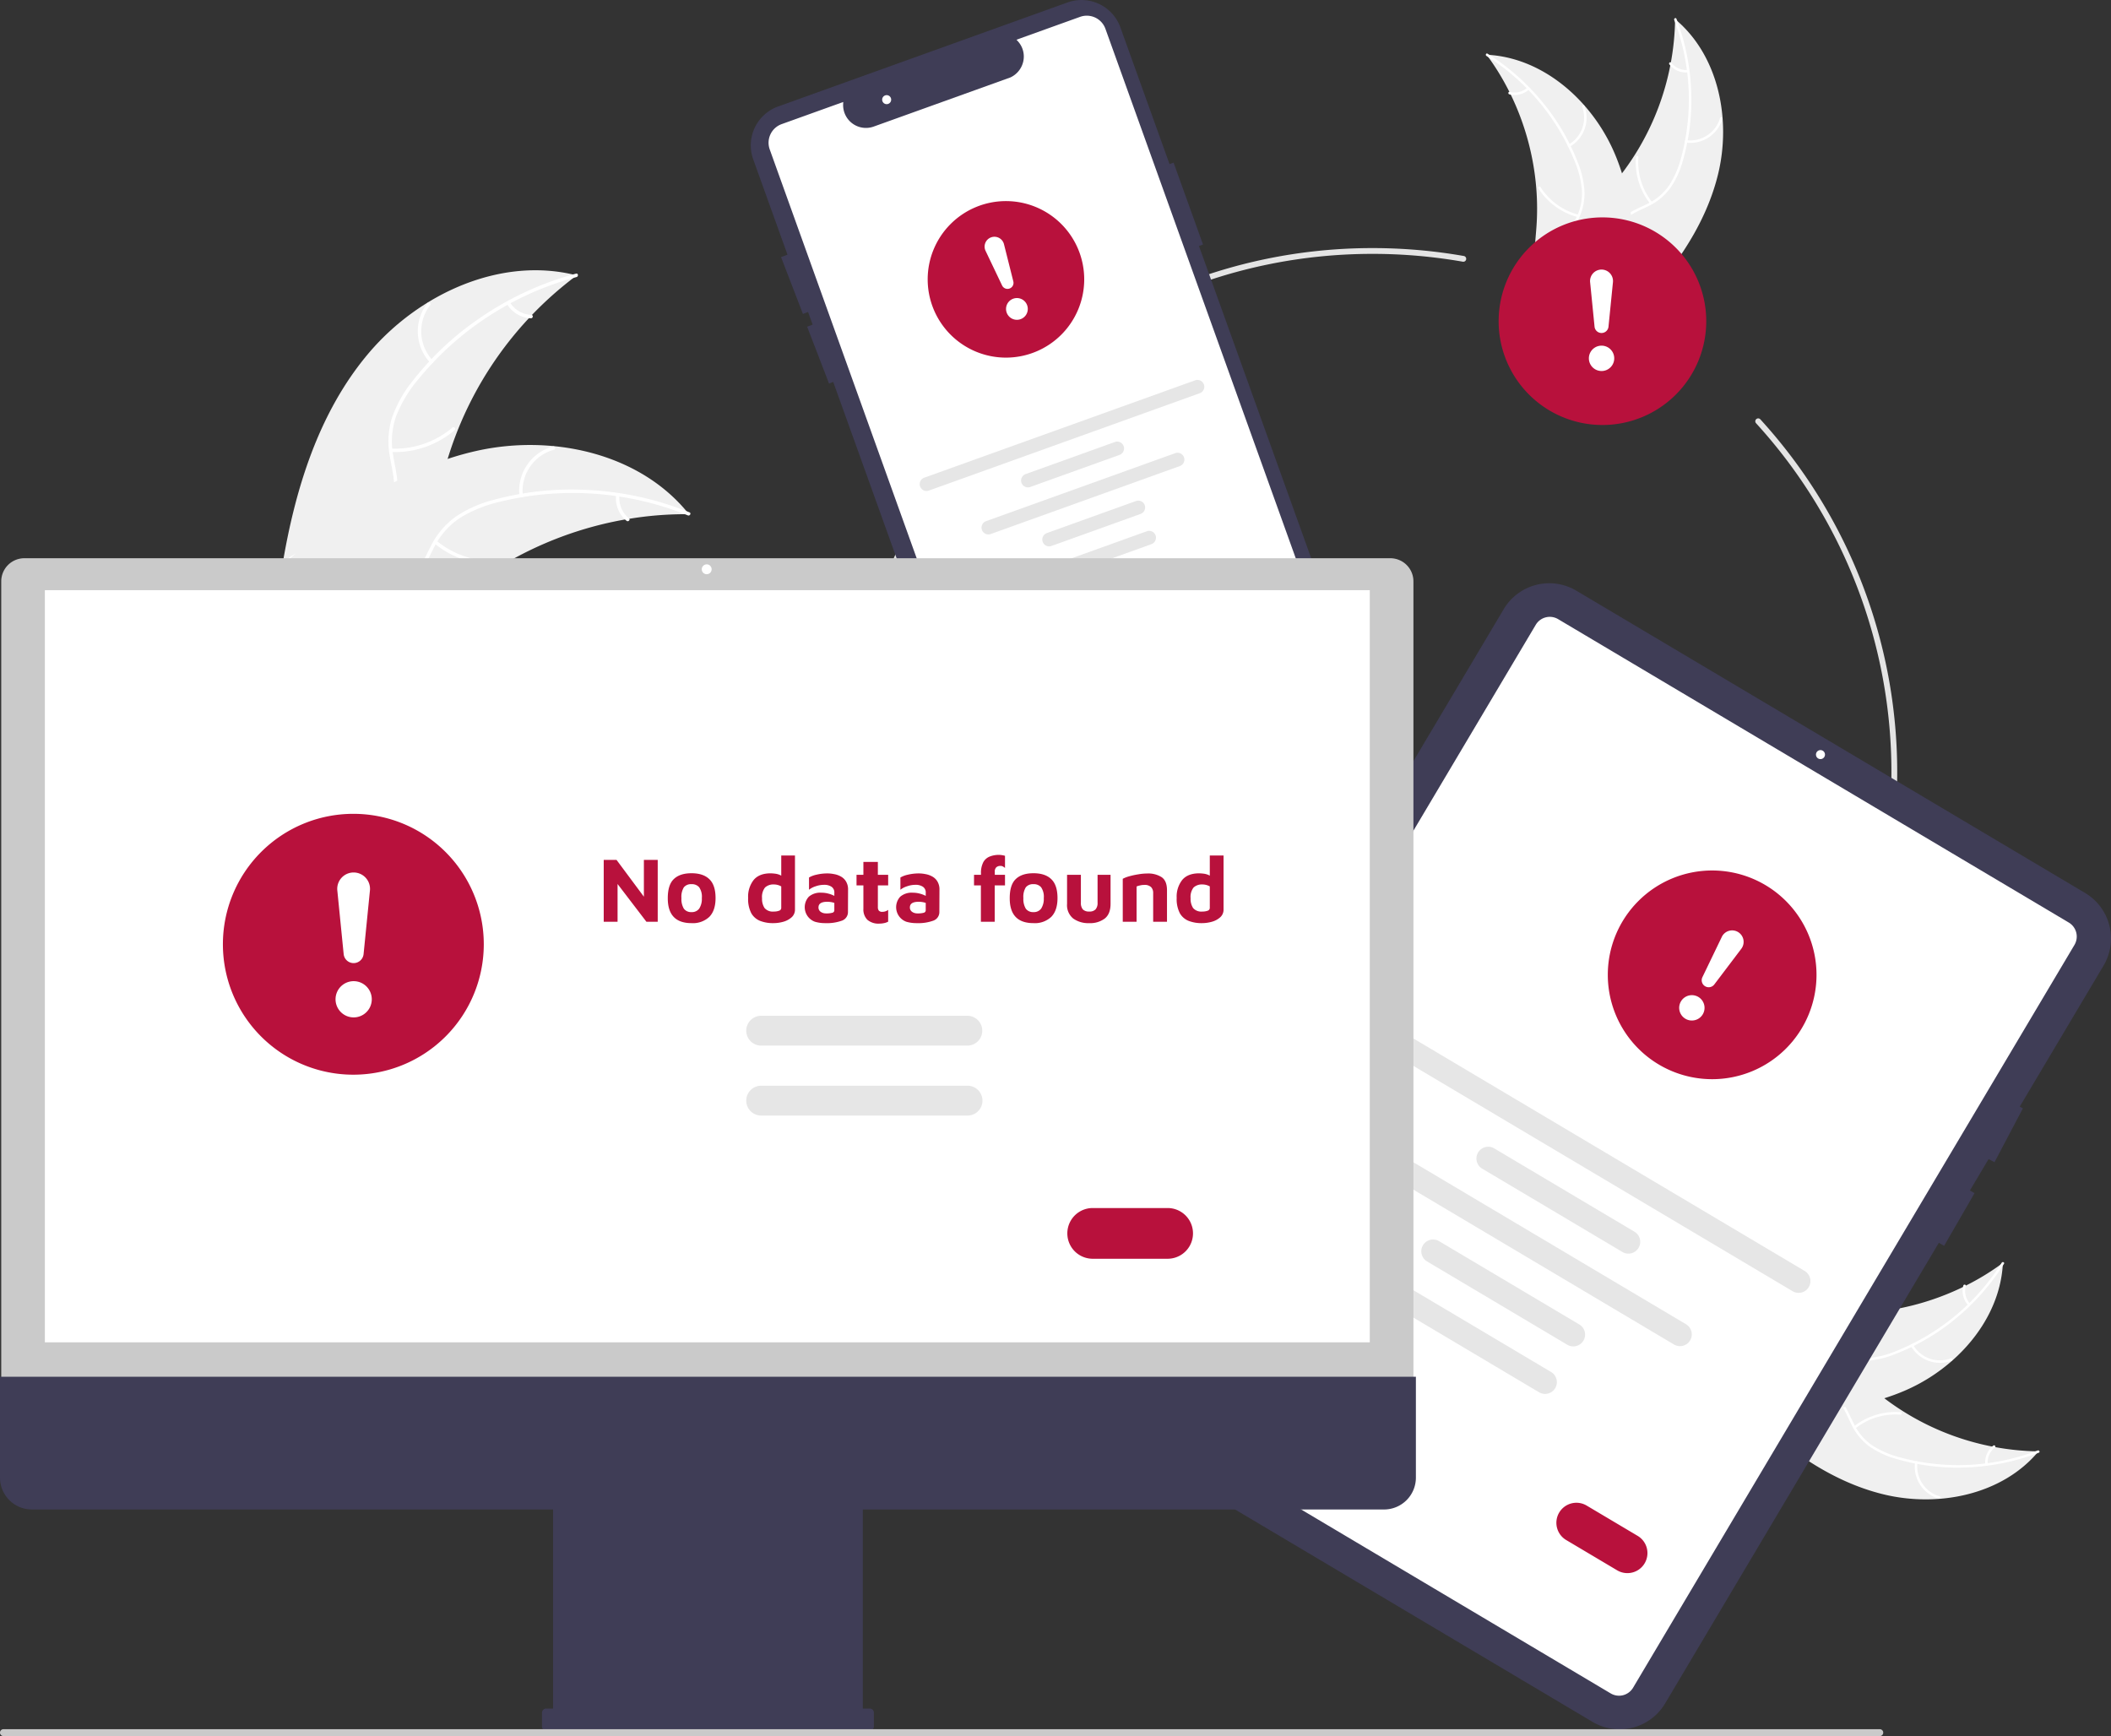 <svg xmlns="http://www.w3.org/2000/svg" xmlns:xlink="http://www.w3.org/1999/xlink" width="728.252" height="598.943" viewBox="0 0 728.252 598.943">
  <rect x="0" y="0" width="728.252" height="598.943" fill="#333333" stroke="none"/>
  <defs>
    <clipPath id="clip-path">
      <rect id="Rectangle_5" data-name="Rectangle 5" width="728.252" height="598.943" fill="#fff"/>
    </clipPath>
    <clipPath id="clip-path-2">
      <rect id="Rectangle_1" data-name="Rectangle 1" width="50" height="50" transform="translate(97 301)" fill="#fff"/>
    </clipPath>
    <clipPath id="clip-path-3">
      <rect id="Rectangle_2" data-name="Rectangle 2" width="35" height="35" transform="translate(535 93)" fill="#fff"/>
    </clipPath>
    <clipPath id="clip-path-4">
      <rect id="Rectangle_3" data-name="Rectangle 3" width="35" height="35" transform="translate(584.692 312.442) rotate(31.416)" fill="#fff"/>
    </clipPath>
    <clipPath id="clip-path-5">
      <rect id="Rectangle_4" data-name="Rectangle 4" width="30" height="30" transform="translate(327.804 86.971) rotate(-19.809)" fill="#fff"/>
    </clipPath>
  </defs>
  <g id="no-data-found" clip-path="url(#clip-path)">
    <path id="Path_1" data-name="Path 1" d="M592.675,60.2c4.653-18.979.229-41.112-14.8-53.6a90.034,90.034,0,0,1-22.02,57.757c-5.393,6.171-12.035,12.472-12.3,20.663-.163,5.1,2.325,9.992,5.754,13.767s7.753,6.6,12.027,9.382l.628,1.107C575.721,95.4,588.022,79.175,592.675,60.2Z" fill="#f0f0f0"/>
    <path id="Path_2" data-name="Path 2" d="M577.569,6.878a76.952,76.952,0,0,1,2.45,47.282,33.1,33.1,0,0,1-4.048,9.561,19,19,0,0,1-7.557,6.554c-2.824,1.428-5.879,2.563-8.307,4.653a11.636,11.636,0,0,0-3.915,8.675c-.118,4.087,1.241,7.972,2.7,11.725,1.621,4.167,3.371,8.469,3,13.032-.045.553.815.591.86.039.652-7.938-4.739-14.643-5.594-22.342-.4-3.593.283-7.327,2.939-9.947,2.323-2.29,5.472-3.463,8.344-4.884a20.285,20.285,0,0,0,7.628-6.133,30.638,30.638,0,0,0,4.4-9.371,74.653,74.653,0,0,0,2.985-23.142,78.291,78.291,0,0,0-5.12-26.1c-.2-.516-.959-.112-.763.4Z" fill="#fff"/>
    <path id="Path_3" data-name="Path 3" d="M581.659,49.208a11.546,11.546,0,0,0,12.52-8.171c.155-.532-.664-.8-.82-.266A10.69,10.69,0,0,1,581.7,48.348c-.549-.072-.585.788-.039.86Z" fill="#fff"/>
    <path id="Path_4" data-name="Path 4" d="M569.942,69.74a22.252,22.252,0,0,1-4.721-15.515c.044-.553-.817-.591-.86-.039a23.145,23.145,0,0,0,4.945,16.135C569.651,70.756,570.285,70.173,569.942,69.74Z" fill="#fff"/>
    <path id="Path_5" data-name="Path 5" d="M582.209,24.129a6.535,6.535,0,0,1-5.675-2.5c-.339-.439-.973.145-.636.581a7.325,7.325,0,0,0,6.272,2.779.446.446,0,0,0,.45-.411.433.433,0,0,0-.411-.45Z" fill="#fff"/>
    <path id="Path_6" data-name="Path 6" d="M512.861,18.887c.2.28.408.56.61.847a85.972,85.972,0,0,1,7.223,11.947c.166.32.329.647.486.971a90.722,90.722,0,0,1,8.8,32.223,88.094,88.094,0,0,1,.063,13.388c-.441,6.156-1.409,12.8.164,18.568a15.029,15.029,0,0,0,.583,1.778l29.769,11.347c.08-.008.159-.01.24-.018l1.167.508c.033-.229.062-.467.094-.7.02-.132.032-.267.052-.4.011-.089.021-.179.036-.258,0-.03.007-.06.008-.083.015-.08.021-.156.033-.229q.246-1.993.466-4v-.016a129.524,129.524,0,0,0,.007-30.63c-.04-.3-.077-.613-.131-.921a84.045,84.045,0,0,0-2.977-13.394,74.339,74.339,0,0,0-2.609-7.054,61.807,61.807,0,0,0-10.326-16.335c-8.528-9.707-20.066-16.579-32.789-17.485C513.508,18.924,513.189,18.9,512.861,18.887Z" fill="#f0f0f0"/>
    <path id="Path_7" data-name="Path 7" d="M512.784,19.291a76.952,76.952,0,0,1,30.424,36.277,33.15,33.15,0,0,1,2.524,10.071,19.006,19.006,0,0,1-2.088,9.783c-1.4,2.841-3.151,5.586-3.832,8.717a11.647,11.647,0,0,0,2.1,9.284c2.367,3.334,5.791,5.618,9.216,7.736,3.8,2.351,7.791,4.733,10.239,8.6.3.469,1.006-.019.71-.487-4.258-6.73-12.6-8.838-17.918-14.471-2.481-2.628-4.186-6.02-3.642-9.711.476-3.227,2.284-6.059,3.722-8.924a20.286,20.286,0,0,0,2.4-9.489,30.644,30.644,0,0,0-2.128-10.131,74.694,74.694,0,0,0-11.549-20.275,78.323,78.323,0,0,0-19.8-17.759c-.469-.294-.833.487-.368.779Z" fill="#fff"/>
    <path id="Path_8" data-name="Path 8" d="M541.535,50.626a11.546,11.546,0,0,0,5.076-14.062c-.2-.518-1.01-.238-.814.281a10.691,10.691,0,0,1-4.749,13.071C540.566,50.189,541.055,50.9,541.535,50.626Z" fill="#fff"/>
    <path id="Path_9" data-name="Path 9" d="M544.541,74.074a22.253,22.253,0,0,1-13.11-9.546c-.3-.468-1.008.02-.711.487a23.151,23.151,0,0,0,13.663,9.9c.538.139.693-.708.158-.847Z" fill="#fff"/>
    <path id="Path_10" data-name="Path 10" d="M526.876,30.271a6.536,6.536,0,0,1-6.037,1.421c-.535-.146-.69.7-.158.847a7.323,7.323,0,0,0,6.681-1.557.444.444,0,0,0,.175-.277.449.449,0,0,0-.063-.321.432.432,0,0,0-.6-.112Z" fill="#fff"/>
    <path id="Path_11" data-name="Path 11" d="M473.5,447.587c-99.8,0-181-81.2-181-181s81.2-181,181-181A182.79,182.79,0,0,1,505,88.318a1,1,0,0,1,.628.407,1.016,1.016,0,0,1,.158.357,1,1,0,0,1-.133.755.987.987,0,0,1-.27.282,1,1,0,0,1-.748.165,180.77,180.77,0,0,0-31.132-2.7c-98.7,0-179,80.3-179,179s80.3,179,179,179,179-80.3,179-179a178.548,178.548,0,0,0-46.7-120.569,1,1,0,1,1,1.478-1.348A180.544,180.544,0,0,1,654.5,266.587C654.5,366.39,573.3,447.587,473.5,447.587Z" fill="#e4e4e4"/>
    <path id="Path_12" data-name="Path 12" d="M468.843,238.5,413.62,84.867l1.4-.5-10.156-28.26-1.4.5L386.507,9.441A14.255,14.255,0,0,0,368.27.848L268.437,36.733a14.256,14.256,0,0,0-8.593,18.237l11.822,32.89-2.213.852,7.547,19.6,1.771-.682,1.567,4.359-1.885.726,7.547,19.6,1.444-.556L342.18,284.027a14.229,14.229,0,0,0,18.237,8.594l99.832-35.885a14.273,14.273,0,0,0,8.594-18.238Z" fill="#3f3d56"/>
    <path id="Path_13" data-name="Path 13" d="M355.167,287.557a6.843,6.843,0,0,1-6.424-4.524l-83.2-231.474a6.831,6.831,0,0,1,4.118-8.739L290.9,35.185l-.032.743A7.874,7.874,0,0,0,301.4,43.67l47.141-16.945a7.98,7.98,0,0,0,4.488-5.636,7.81,7.81,0,0,0-1.861-6.835l-.5-.553,21.941-7.887a6.84,6.84,0,0,1,8.739,4.118L460.73,230.778a18.147,18.147,0,0,1-10.93,23.188l-92.321,33.185a6.843,6.843,0,0,1-2.315.406Z" fill="#fff"/>
    <path id="Path_14" data-name="Path 14" d="M413.939,135.641l-93.5,33.61a2.362,2.362,0,0,1-1.6-4.445l93.5-33.609a2.362,2.362,0,0,1,1.6,4.444Z" fill="#e6e6e6"/>
    <path id="Path_15" data-name="Path 15" d="M386.172,156.952l-30.755,11.055a2.362,2.362,0,1,1-1.6-4.445l30.755-11.056a2.363,2.363,0,1,1,1.6,4.446Z" fill="#e6e6e6"/>
    <path id="Path_16" data-name="Path 16" d="M393.487,177.3l-30.755,11.055a2.362,2.362,0,1,1-1.6-4.445l30.755-11.056a2.362,2.362,0,0,1,1.6,4.445Z" fill="#e6e6e6"/>
    <path id="Path_17" data-name="Path 17" d="M397.234,187.726l-30.756,11.055a2.362,2.362,0,1,1-1.6-4.445l30.755-11.055a2.362,2.362,0,1,1,1.6,4.445Z" fill="#e6e6e6"/>
    <path id="Path_18" data-name="Path 18" d="M407.027,160.784,341.774,184.24a2.362,2.362,0,1,1-1.6-4.445l65.253-23.456a2.362,2.362,0,0,1,1.6,4.445Z" fill="#e6e6e6"/>
    <path id="Path_19" data-name="Path 19" d="M393.883,213.029l-11.167,4.014A4.016,4.016,0,1,1,380,209.485l11.167-4.014a4.016,4.016,0,1,1,2.717,7.558Z" fill="#6661e7"/>
    <path id="Path_20" data-name="Path 20" d="M305.883,35.933a1.553,1.553,0,1,0-1.553-1.553A1.553,1.553,0,0,0,305.883,35.933Z" fill="#fff"/>
    <path id="Path_21" data-name="Path 21" d="M127.283,121.724c17.406-20.489,45.647-33.4,71.684-26.706a123.864,123.864,0,0,0-46.635,71.113c-2.531,10.987-4.2,23.471-13.122,30.366-5.55,4.291-13.014,5.464-19.986,4.685s-13.608-3.323-20.155-5.844l-1.741.193C101.707,169.006,109.878,142.212,127.283,121.724Z" fill="#f0f0f0"/>
    <path id="Path_22" data-name="Path 22" d="M198.9,95.578a105.865,105.865,0,0,0-54.686,35.389,45.557,45.557,0,0,0-7.4,12.221A26.158,26.158,0,0,0,135.6,156.9c.685,4.3,1.884,8.62,1.511,13.013a16.013,16.013,0,0,1-6.514,11.358c-4.462,3.426-9.888,5.044-15.249,6.442-5.952,1.552-12.16,3.07-16.944,7.166-.58.5-1.316-.432-.737-.927,8.324-7.127,20.145-6.522,29.417-11.777,4.327-2.451,7.941-6.222,8.719-11.295.681-4.436-.551-8.891-1.282-13.24a27.912,27.912,0,0,1,.687-13.448,42.156,42.156,0,0,1,6.9-12.46A102.708,102.708,0,0,1,165.5,109.742,107.744,107.744,0,0,1,198.733,94.4c.734-.2.9.978.168,1.173Z" fill="#fff"/>
    <path id="Path_23" data-name="Path 23" d="M148.415,125.145a15.883,15.883,0,0,1-.985-20.544c.467-.6,1.425.1.957.7a14.708,14.708,0,0,0,.955,19.108c.524.555-.407,1.289-.927.737Z" fill="#fff"/>
    <path id="Path_24" data-name="Path 24" d="M134.972,154.761a30.613,30.613,0,0,0,21.1-7.246c.581-.494,1.318.435.737.928a31.843,31.843,0,0,1-21.974,7.5c-.763-.034-.624-1.211.135-1.177Z" fill="#fff"/>
    <path id="Path_25" data-name="Path 25" d="M175.929,104.313a8.99,8.99,0,0,0,7.361,4.312c.764.024.624,1.2-.134,1.177A10.073,10.073,0,0,1,175,105.05a.612.612,0,0,1,.095-.832.6.6,0,0,1,.833.1Z" fill="#fff"/>
    <path id="Path_26" data-name="Path 26" d="M237.683,177.4h-1.437a118.4,118.4,0,0,0-19.143,1.581c-.49.073-.986.154-1.473.241a124.832,124.832,0,0,0-43.022,16.163,121.349,121.349,0,0,0-14.975,10.724c-6.507,5.454-13.129,11.886-20.832,14.787a21,21,0,0,1-2.452.784L97.7,197.639c-.056-.1-.118-.184-.174-.281l-1.507-.893c.229-.221.471-.445.7-.665.132-.129.273-.252.4-.381.091-.084.182-.167.259-.248.03-.028.061-.056.085-.076.077-.081.157-.148.229-.221q2.024-1.882,4.082-3.744c0-.008,0-.008.019-.011,10.477-9.429,21.834-18.065,34.14-24.7.371-.2.746-.408,1.133-.6a115.593,115.593,0,0,1,17.332-7.48,102.053,102.053,0,0,1,9.966-2.779A85.034,85.034,0,0,1,190.9,153.9c17.7,1.682,34.659,9,45.927,22.458C237.12,176.7,237.4,177.043,237.683,177.4Z" fill="#f0f0f0"/>
    <path id="Path_27" data-name="Path 27" d="M237.295,177.807a105.874,105.874,0,0,0-64.97-4.669,45.593,45.593,0,0,0-13.263,5.306,26.146,26.146,0,0,0-9.222,10.214c-2.042,3.846-3.686,8.017-6.628,11.3a16.017,16.017,0,0,1-12.04,5.147c-5.624.049-10.931-1.926-16.053-4.037-5.688-2.345-11.558-4.87-17.844-4.48-.762.047-.791-1.137-.03-1.184,10.936-.679,20.011,6.92,30.578,8.308,4.931.647,10.086-.187,13.762-3.769,3.215-3.132,4.914-7.431,6.948-11.344a27.91,27.91,0,0,1,8.645-10.323,42.156,42.156,0,0,1,13.01-5.8,102.694,102.694,0,0,1,31.914-3.471,107.745,107.745,0,0,1,35.765,7.76c.7.286.128,1.322-.572,1.038Z" fill="#fff"/>
    <path id="Path_28" data-name="Path 28" d="M179.183,171.019a15.883,15.883,0,0,1,11.582-17c.736-.2,1.081.935.344,1.135a14.707,14.707,0,0,0-10.742,15.832c.084.758-1.1.783-1.184.03Z" fill="#fff"/>
    <path id="Path_29" data-name="Path 29" d="M150.619,186.572a30.614,30.614,0,0,0,21.211,6.919c.762-.044.791,1.14.03,1.185a31.847,31.847,0,0,1-22.06-7.246c-.589-.487.231-1.343.816-.858Z" fill="#fff"/>
    <path id="Path_30" data-name="Path 30" d="M213.693,170.95a8.991,8.991,0,0,0,3.283,7.875c.594.479-.226,1.335-.817.859a10.077,10.077,0,0,1-3.65-8.7.612.612,0,0,1,.577-.607.6.6,0,0,1,.607.577Z" fill="#fff"/>
    <path id="Path_31" data-name="Path 31" d="M649.649,515.514c18.979,4.653,41.112.229,53.6-14.8a90.031,90.031,0,0,1-57.757-22.02c-6.171-5.394-12.473-12.035-20.664-12.3-5.1-.163-9.992,2.325-13.766,5.753s-6.6,7.754-9.382,12.028l-1.107.627C614.446,498.56,630.671,510.861,649.649,515.514Z" fill="#f0f0f0"/>
    <path id="Path_32" data-name="Path 32" d="M702.968,500.407a76.954,76.954,0,0,1-47.283,2.451,33.151,33.151,0,0,1-9.561-4.048,19.013,19.013,0,0,1-6.554-7.557c-1.428-2.825-2.563-5.88-4.653-8.308a11.636,11.636,0,0,0-8.675-3.915c-4.087-.117-7.972,1.241-11.725,2.7-4.167,1.621-8.47,3.371-13.032,3-.553-.045-.591.815-.039.861,7.938.652,14.643-4.739,22.342-5.594,3.593-.4,7.327.282,9.947,2.938,2.29,2.323,3.462,5.472,4.884,8.345a20.279,20.279,0,0,0,6.133,7.627,30.638,30.638,0,0,0,9.37,4.4,74.655,74.655,0,0,0,23.142,2.986,78.317,78.317,0,0,0,26.1-5.121c.517-.2.113-.959-.4-.763Z" fill="#fff"/>
    <path id="Path_33" data-name="Path 33" d="M660.638,504.5a11.545,11.545,0,0,0,8.171,12.52c.532.156.8-.663.266-.819a10.694,10.694,0,0,1-7.577-11.662c.073-.549-.788-.585-.86-.039Z" fill="#fff"/>
    <path id="Path_34" data-name="Path 34" d="M640.106,492.78a22.252,22.252,0,0,1,15.515-4.72c.553.043.591-.817.039-.861a23.147,23.147,0,0,0-16.135,4.945C639.09,492.49,639.673,493.124,640.106,492.78Z" fill="#fff"/>
    <path id="Path_35" data-name="Path 35" d="M685.716,505.048a6.535,6.535,0,0,1,2.5-5.675c.439-.34-.145-.974-.581-.636a7.324,7.324,0,0,0-2.779,6.272.443.443,0,0,0,.411.449.432.432,0,0,0,.449-.41Z" fill="#fff"/>
    <path id="Path_36" data-name="Path 36" d="M690.959,435.7c-.28.2-.56.408-.847.61a86.091,86.091,0,0,1-11.948,7.223c-.32.166-.647.329-.971.486a90.716,90.716,0,0,1-32.223,8.8,88.1,88.1,0,0,1-13.387.062c-6.157-.44-12.8-1.408-18.569.165a15.206,15.206,0,0,0-1.778.582L599.889,483.4c.009.08.01.159.018.239l-.508,1.168c.229.033.467.062.7.094.132.02.268.032.4.052.089.011.179.021.259.036.029,0,.059.007.082.008.08.015.156.02.229.033q2,.246,4,.466h.016a129.577,129.577,0,0,0,30.63.007c.3-.04.613-.078.922-.131a84.206,84.206,0,0,0,13.394-2.977,74.465,74.465,0,0,0,7.054-2.609A61.821,61.821,0,0,0,673.42,469.46c9.707-8.528,16.579-20.066,17.484-32.79C690.922,436.347,690.943,436.028,690.959,435.7Z" fill="#f0f0f0"/>
    <path id="Path_37" data-name="Path 37" d="M690.555,435.623a76.95,76.95,0,0,1-36.277,30.424,33.142,33.142,0,0,1-10.071,2.524,19.006,19.006,0,0,1-9.783-2.088c-2.841-1.395-5.586-3.151-8.717-3.832a11.635,11.635,0,0,0-9.283,2.1c-3.334,2.367-5.618,5.791-7.736,9.216-2.351,3.8-4.733,7.791-8.6,10.239-.469.3.019,1.006.487.71,6.73-4.258,8.838-12.6,14.47-17.918,2.629-2.481,6.021-4.186,9.711-3.642,3.228.475,6.06,2.284,8.924,3.722a20.287,20.287,0,0,0,9.49,2.4A30.649,30.649,0,0,0,653.3,467.35a74.664,74.664,0,0,0,20.275-11.55A78.3,78.3,0,0,0,691.335,436c.294-.469-.487-.833-.779-.368Z" fill="#fff"/>
    <path id="Path_38" data-name="Path 38" d="M659.22,464.374a11.546,11.546,0,0,0,14.062,5.076c.518-.2.238-1.01-.281-.814a10.692,10.692,0,0,1-13.071-4.749C659.657,463.4,658.949,463.894,659.22,464.374Z" fill="#fff"/>
    <path id="Path_39" data-name="Path 39" d="M635.772,467.38a22.255,22.255,0,0,1,9.546-13.11c.467-.3-.02-1.009-.487-.711a23.144,23.144,0,0,0-9.9,13.663C634.786,467.759,635.634,467.915,635.772,467.38Z" fill="#fff"/>
    <path id="Path_40" data-name="Path 40" d="M679.575,449.714a6.536,6.536,0,0,1-1.421-6.036c.146-.536-.7-.69-.846-.158a7.325,7.325,0,0,0,1.557,6.681.446.446,0,0,0,.6.112.432.432,0,0,0,.111-.6Z" fill="#fff"/>
    <path id="Path_41" data-name="Path 41" d="M725.7,333.1l-28.94,48.7,1.1.58-9.8,18.58-2.04-1.08-6.44,10.83,1.6.92-10.5,18.18-1.82-1.05L574.43,587.68a18.274,18.274,0,0,1-25.02,6.37L373.86,489.74a18.271,18.271,0,0,1-6.37-25.02L518.76,210.14a18.275,18.275,0,0,1,25.02-6.37L719.33,308.08a18.281,18.281,0,0,1,6.37,25.02Z" fill="#3f3d56"/>
    <path id="Path_42" data-name="Path 42" d="M555.663,584.224,379.495,479.548a5.634,5.634,0,0,1-1.964-7.713L529.8,215.562a5.634,5.634,0,0,1,7.713-1.964L713.686,318.275a5.634,5.634,0,0,1,1.963,7.712L563.376,582.261a5.635,5.635,0,0,1-7.713,1.963Z" fill="#fff"/>
    <path id="Path_43" data-name="Path 43" d="M628.028,261.886a1.553,1.553,0,1,0-1.553-1.553A1.553,1.553,0,0,0,628.028,261.886Z" fill="#fff"/>
    <path id="Path_44" data-name="Path 44" d="M618.417,445.465,471.361,358.086a4.066,4.066,0,1,1,4.153-6.991l147.057,87.379a4.066,4.066,0,0,1-4.154,6.991Z" fill="#e6e6e6"/>
    <path id="Path_45" data-name="Path 45" d="M559.7,431.925l-48.371-28.741a4.066,4.066,0,1,1,4.154-6.992l48.371,28.742a4.066,4.066,0,0,1-4.154,6.991Z" fill="#e6e6e6"/>
    <path id="Path_46" data-name="Path 46" d="M540.68,463.932l-48.371-28.741a4.066,4.066,0,0,1,4.154-6.991l48.371,28.741a4.066,4.066,0,0,1-4.154,6.991Z" fill="#e6e6e6"/>
    <path id="Path_47" data-name="Path 47" d="M530.94,480.326l-48.371-28.742a4.066,4.066,0,1,1,4.154-6.99l48.371,28.741a4.066,4.066,0,0,1-4.154,6.991Z" fill="#e6e6e6"/>
    <path id="Path_48" data-name="Path 48" d="M577.451,463.824l-102.627-60.98a4.066,4.066,0,0,1,4.154-6.991L581.6,456.833a4.066,4.066,0,1,1-4.153,6.991Z" fill="#e6e6e6"/>
    <path id="Path_49" data-name="Path 49" d="M557.89,541.755l-17.563-10.436a6.914,6.914,0,1,1,7.063-11.888l17.564,10.436a6.914,6.914,0,0,1-7.064,11.888Z" fill="#B8113C"/>
    <path id="Path_50" data-name="Path 50" d="M.424,482.606H487.605V200.557a7.981,7.981,0,0,0-7.971-7.97H8.4a7.98,7.98,0,0,0-7.971,7.97Z" fill="#cacaca"/>
    <path id="Path_51" data-name="Path 51" d="M472.553,203.611H15.476V463.1H472.553Z" fill="#fff"/>
    <path id="Path_52" data-name="Path 52" d="M0,474.974v34.8a10.986,10.986,0,0,0,10.988,10.987H190.8V589.45h-2.389a1.425,1.425,0,0,0-1.427,1.427v4.778a1.428,1.428,0,0,0,1.427,1.427H300.04a1.423,1.423,0,0,0,.546-.109,1.446,1.446,0,0,0,.463-.309,1.431,1.431,0,0,0,.418-1.009v-4.778a1.422,1.422,0,0,0-.109-.546,1.4,1.4,0,0,0-.309-.463,1.42,1.42,0,0,0-1.009-.418h-2.389V520.766H477.466a10.987,10.987,0,0,0,10.987-10.987v-34.8Z" fill="#3f3d56"/>
    <path id="Path_53" data-name="Path 53" d="M333.785,360.731h-71.2a5.145,5.145,0,1,1,0-10.291h71.2a5.146,5.146,0,0,1,0,10.291Z" fill="#e6e6e6"/>
    <path id="Path_54" data-name="Path 54" d="M333.785,384.861h-71.2a5.145,5.145,0,1,1,0-10.29h71.2a5.145,5.145,0,0,1,0,10.29Z" fill="#e6e6e6"/>
    <path id="Path_55" data-name="Path 55" d="M402.81,434.266H376.958a8.75,8.75,0,0,1,0-17.5H402.81a8.75,8.75,0,0,1,0,17.5Z" fill="#B8113C"/>
    <path id="Path_56" data-name="Path 56" d="M648.485,598.943H1.191a1.19,1.19,0,1,1,0-2.381H648.485a1.19,1.19,0,0,1,0,2.381Z" fill="#cacaca"/>
    <path id="Path_57" data-name="Path 57" d="M243.8,198.1a1.7,1.7,0,1,0-1.7-1.7A1.7,1.7,0,0,0,243.8,198.1Z" fill="#fff"/>
    <path id="Path_58" data-name="Path 58" d="M208.272,318V296.656h4.416l9.44,12.7v-12.7H226.9V318H223l-9.952-13.024V318Zm30.292.48q-8.223,0-8.192-8.64,0-4.576,2.08-6.56,2.081-2.016,6.112-2.016,4.065,0,6.176,2.08,2.112,2.048,2.112,6.5,0,4.256-2.144,6.464a8.24,8.24,0,0,1-6.144,2.172Zm0-3.808a3.087,3.087,0,0,0,2.656-1.216,6.149,6.149,0,0,0,.9-3.616,5.743,5.743,0,0,0-.928-3.744,3.249,3.249,0,0,0-2.624-1.056,3.132,3.132,0,0,0-2.656,1.088,6.272,6.272,0,0,0-.832,3.712,6.5,6.5,0,0,0,.832,3.648,3.071,3.071,0,0,0,2.652,1.184Zm28.167,3.808a12.17,12.17,0,0,1-4.48-.768,6.1,6.1,0,0,1-3.072-2.656,10.651,10.651,0,0,1-1.088-5.28,9.316,9.316,0,0,1,1.92-6.208q1.92-2.272,5.824-2.272a14.638,14.638,0,0,1,1.632.128,5.63,5.63,0,0,1,2.048.672v-6.944h4.736v18.624a3.51,3.51,0,0,1-1.088,2.624,7.178,7.178,0,0,1-2.816,1.568,12.671,12.671,0,0,1-3.616.512Zm.192-4a4.979,4.979,0,0,0,1.856-.288,1.015,1.015,0,0,0,.736-.928v-7.456a5.1,5.1,0,0,0-2.5-.672,4.208,4.208,0,0,0-3.1,1.056,5.289,5.289,0,0,0-1.024,3.712,5.718,5.718,0,0,0,.864,3.36,3.688,3.688,0,0,0,3.168,1.216Zm17.8,4a12.454,12.454,0,0,1-3.584-.48,5.346,5.346,0,0,1-2.112-8.64,6.071,6.071,0,0,1,4.384-1.376,8.941,8.941,0,0,1,2.4.32,9.475,9.475,0,0,1,2.016.768v-1.024a2.35,2.35,0,0,0-.96-2.112,4.417,4.417,0,0,0-2.624-.672,8.555,8.555,0,0,0-2.88.512,6.865,6.865,0,0,0-2.272,1.184v-4.224a8.7,8.7,0,0,1,2.528-.96,16.2,16.2,0,0,1,3.936-.448,11.52,11.52,0,0,1,2.112.224,7.24,7.24,0,0,1,2.336.8,4.628,4.628,0,0,1,1.824,1.7,5.278,5.278,0,0,1,.736,2.944l-.032,7.648a3.117,3.117,0,0,1-2.08,2.976,15.175,15.175,0,0,1-5.724.86Zm-2.368-5.44a1.825,1.825,0,0,0,.768,1.536,3.06,3.06,0,0,0,1.76.544,7.83,7.83,0,0,0,2.272-.224.878.878,0,0,0,.672-.9v-2.5a7.742,7.742,0,0,0-2.464-.384q-3,.008-3,1.928Zm21.065,5.6a5.875,5.875,0,0,1-4.192-1.312,5.034,5.034,0,0,1-1.376-3.776v-8.1h-2.368V301.8h2.368V297.36h4.992v4.448H306.4v3.648h-3.552v7.488a1.89,1.89,0,0,0,.352,1.248,1.546,1.546,0,0,0,1.184.384,3.279,3.279,0,0,0,2.016-.672v4.064a4.652,4.652,0,0,1-1.472.512,7.344,7.344,0,0,1-1.5.16Zm12.834-.16a12.46,12.46,0,0,1-3.584-.48,5.346,5.346,0,0,1-2.112-8.64,6.071,6.071,0,0,1,4.384-1.376,8.941,8.941,0,0,1,2.4.32,9.431,9.431,0,0,1,2.016.768v-1.024a2.35,2.35,0,0,0-.96-2.112,4.415,4.415,0,0,0-2.624-.672,8.556,8.556,0,0,0-2.88.512,6.865,6.865,0,0,0-2.272,1.184v-4.224a8.7,8.7,0,0,1,2.528-.96,16.2,16.2,0,0,1,3.936-.448,11.52,11.52,0,0,1,2.112.224,7.231,7.231,0,0,1,2.336.8,4.628,4.628,0,0,1,1.824,1.7,5.278,5.278,0,0,1,.736,2.944l-.032,7.648a3.116,3.116,0,0,1-2.08,2.976,15.172,15.172,0,0,1-5.724.86Zm-2.368-5.44a1.825,1.825,0,0,0,.768,1.536,3.063,3.063,0,0,0,1.76.544,7.825,7.825,0,0,0,2.272-.224.878.878,0,0,0,.672-.9v-2.5a7.742,7.742,0,0,0-2.464-.384q-3,.008-3,1.928Zm24.5,4.96V305.456h-2.368v-3.648h2.4v-.384a8,8,0,0,1,.832-4.032,4.395,4.395,0,0,1,2.272-1.92,8.441,8.441,0,0,1,3.072-.544,7.228,7.228,0,0,1,1.12.1,6.41,6.41,0,0,1,.992.224v4.192a3.58,3.58,0,0,0-.672-.48,1.616,1.616,0,0,0-.928-.224,2.089,2.089,0,0,0-1.376.448,2.015,2.015,0,0,0-.544,1.664v.96h3.52v3.648h-3.552V318Zm18.142.48q-8.225,0-8.192-8.64,0-4.576,2.08-6.56,2.081-2.016,6.112-2.016,4.064,0,6.176,2.08,2.112,2.048,2.112,6.5,0,4.256-2.144,6.464a8.24,8.24,0,0,1-6.139,2.172Zm0-3.808a3.088,3.088,0,0,0,2.656-1.216,6.156,6.156,0,0,0,.9-3.616,5.743,5.743,0,0,0-.928-3.744,3.249,3.249,0,0,0-2.624-1.056,3.132,3.132,0,0,0-2.656,1.088,6.265,6.265,0,0,0-.832,3.712,6.5,6.5,0,0,0,.832,3.648,3.07,3.07,0,0,0,2.657,1.184Zm19.2,3.808a8.872,8.872,0,0,1-5.5-1.6,5.935,5.935,0,0,1-2.112-5.056V301.808h4.768v9.632a3.415,3.415,0,0,0,.672,2.3,2.931,2.931,0,0,0,2.208.736,2.82,2.82,0,0,0,2.176-.736,3.31,3.31,0,0,0,.7-2.3v-9.632h4.48v10.016q0,3.456-1.984,5.056a8.375,8.375,0,0,1-5.408,1.6Zm11.6-15.3a10.9,10.9,0,0,1,2.24-.864,26.649,26.649,0,0,1,3.1-.672,17.941,17.941,0,0,1,3.04-.288,8.6,8.6,0,0,1,5.056,1.28q1.824,1.279,1.824,4.48V318H397.82v-9.92a2.868,2.868,0,0,0-.7-2.016,3.2,3.2,0,0,0-2.432-.768,5.8,5.8,0,0,0-1.472.192,5,5,0,0,0-1.12.352V318h-4.768Zm27.244,15.3a12.168,12.168,0,0,1-4.48-.768,6.092,6.092,0,0,1-3.072-2.656,10.64,10.64,0,0,1-1.088-5.28,9.316,9.316,0,0,1,1.92-6.208q1.92-2.272,5.824-2.272a14.631,14.631,0,0,1,1.632.128,5.636,5.636,0,0,1,2.048.672v-6.944H422.1v18.624a3.51,3.51,0,0,1-1.088,2.624,7.186,7.186,0,0,1-2.816,1.568,12.677,12.677,0,0,1-3.621.512Zm.192-4a4.984,4.984,0,0,0,1.856-.288,1.016,1.016,0,0,0,.736-.928v-7.456a5.1,5.1,0,0,0-2.5-.672,4.207,4.207,0,0,0-3.1,1.056,5.289,5.289,0,0,0-1.024,3.712,5.718,5.718,0,0,0,.864,3.36,3.688,3.688,0,0,0,3.171,1.216Z" fill="#B8113C"/>
    <path id="Path_59" data-name="Path 59" d="M121.895,370.766a45,45,0,1,0-45-45A45,45,0,0,0,121.895,370.766Z" fill="#B8113C"/>
    <g id="Group_1" data-name="Group 1" clip-path="url(#clip-path-2)">
      <path id="Path_60" data-name="Path 60" d="M115.756,344.75a6.25,6.25,0,1,1,1.831,4.42,6.25,6.25,0,0,1-1.831-4.42Zm.61-37.531a5.656,5.656,0,1,1,11.256,0l-2.191,21.922a3.453,3.453,0,0,1-6.875,0l-2.187-21.922Z" fill="#fff"/>
    </g>
    <path id="Path_61" data-name="Path 61" d="M552.811,146.622A35.811,35.811,0,1,0,517,110.811,35.811,35.811,0,0,0,552.811,146.622Z" fill="#B8113C"/>
    <g id="Group_2" data-name="Group 2" clip-path="url(#clip-path-3)">
      <path id="Path_62" data-name="Path 62" d="M548.129,123.625a4.375,4.375,0,1,1,1.282,3.094,4.375,4.375,0,0,1-1.282-3.094Zm.427-26.272a3.959,3.959,0,1,1,7.879,0L554.9,112.7a2.418,2.418,0,0,1-4.813,0l-1.531-15.346Z" fill="#fff"/>
    </g>
    <path id="Path_63" data-name="Path 63" d="M590.659,372.314a36,36,0,1,0-36-36A36,36,0,0,0,590.659,372.314Z" fill="#B8113C"/>
    <g id="Group_3" data-name="Group 3" clip-path="url(#clip-path-4)">
      <path id="Path_64" data-name="Path 64" d="M579.927,345.421a4.374,4.374,0,1,1-.52,3.307A4.374,4.374,0,0,1,579.927,345.421Zm14.062-22.2a3.959,3.959,0,1,1,6.724,4.108l-9.31,12.3a2.417,2.417,0,0,1-4.106-2.509l6.694-13.893Z" fill="#fff"/>
    </g>
    <path id="Path_65" data-name="Path 65" d="M347.033,123.377a27,27,0,1,0-27-27A27,27,0,0,0,347.033,123.377Z" fill="#B8113C"/>
    <g id="Group_4" data-name="Group 4" clip-path="url(#clip-path-5)">
      <path id="Path_66" data-name="Path 66" d="M347.287,107.854a3.751,3.751,0,1,1,1.932,2.122,3.751,3.751,0,0,1-1.932-2.122ZM340,86.544a3.394,3.394,0,1,1,6.354-2.289l3.221,12.82a2.072,2.072,0,0,1-3.881,1.4L340,86.543Z" fill="#fff"/>
    </g>
  </g>
</svg>
